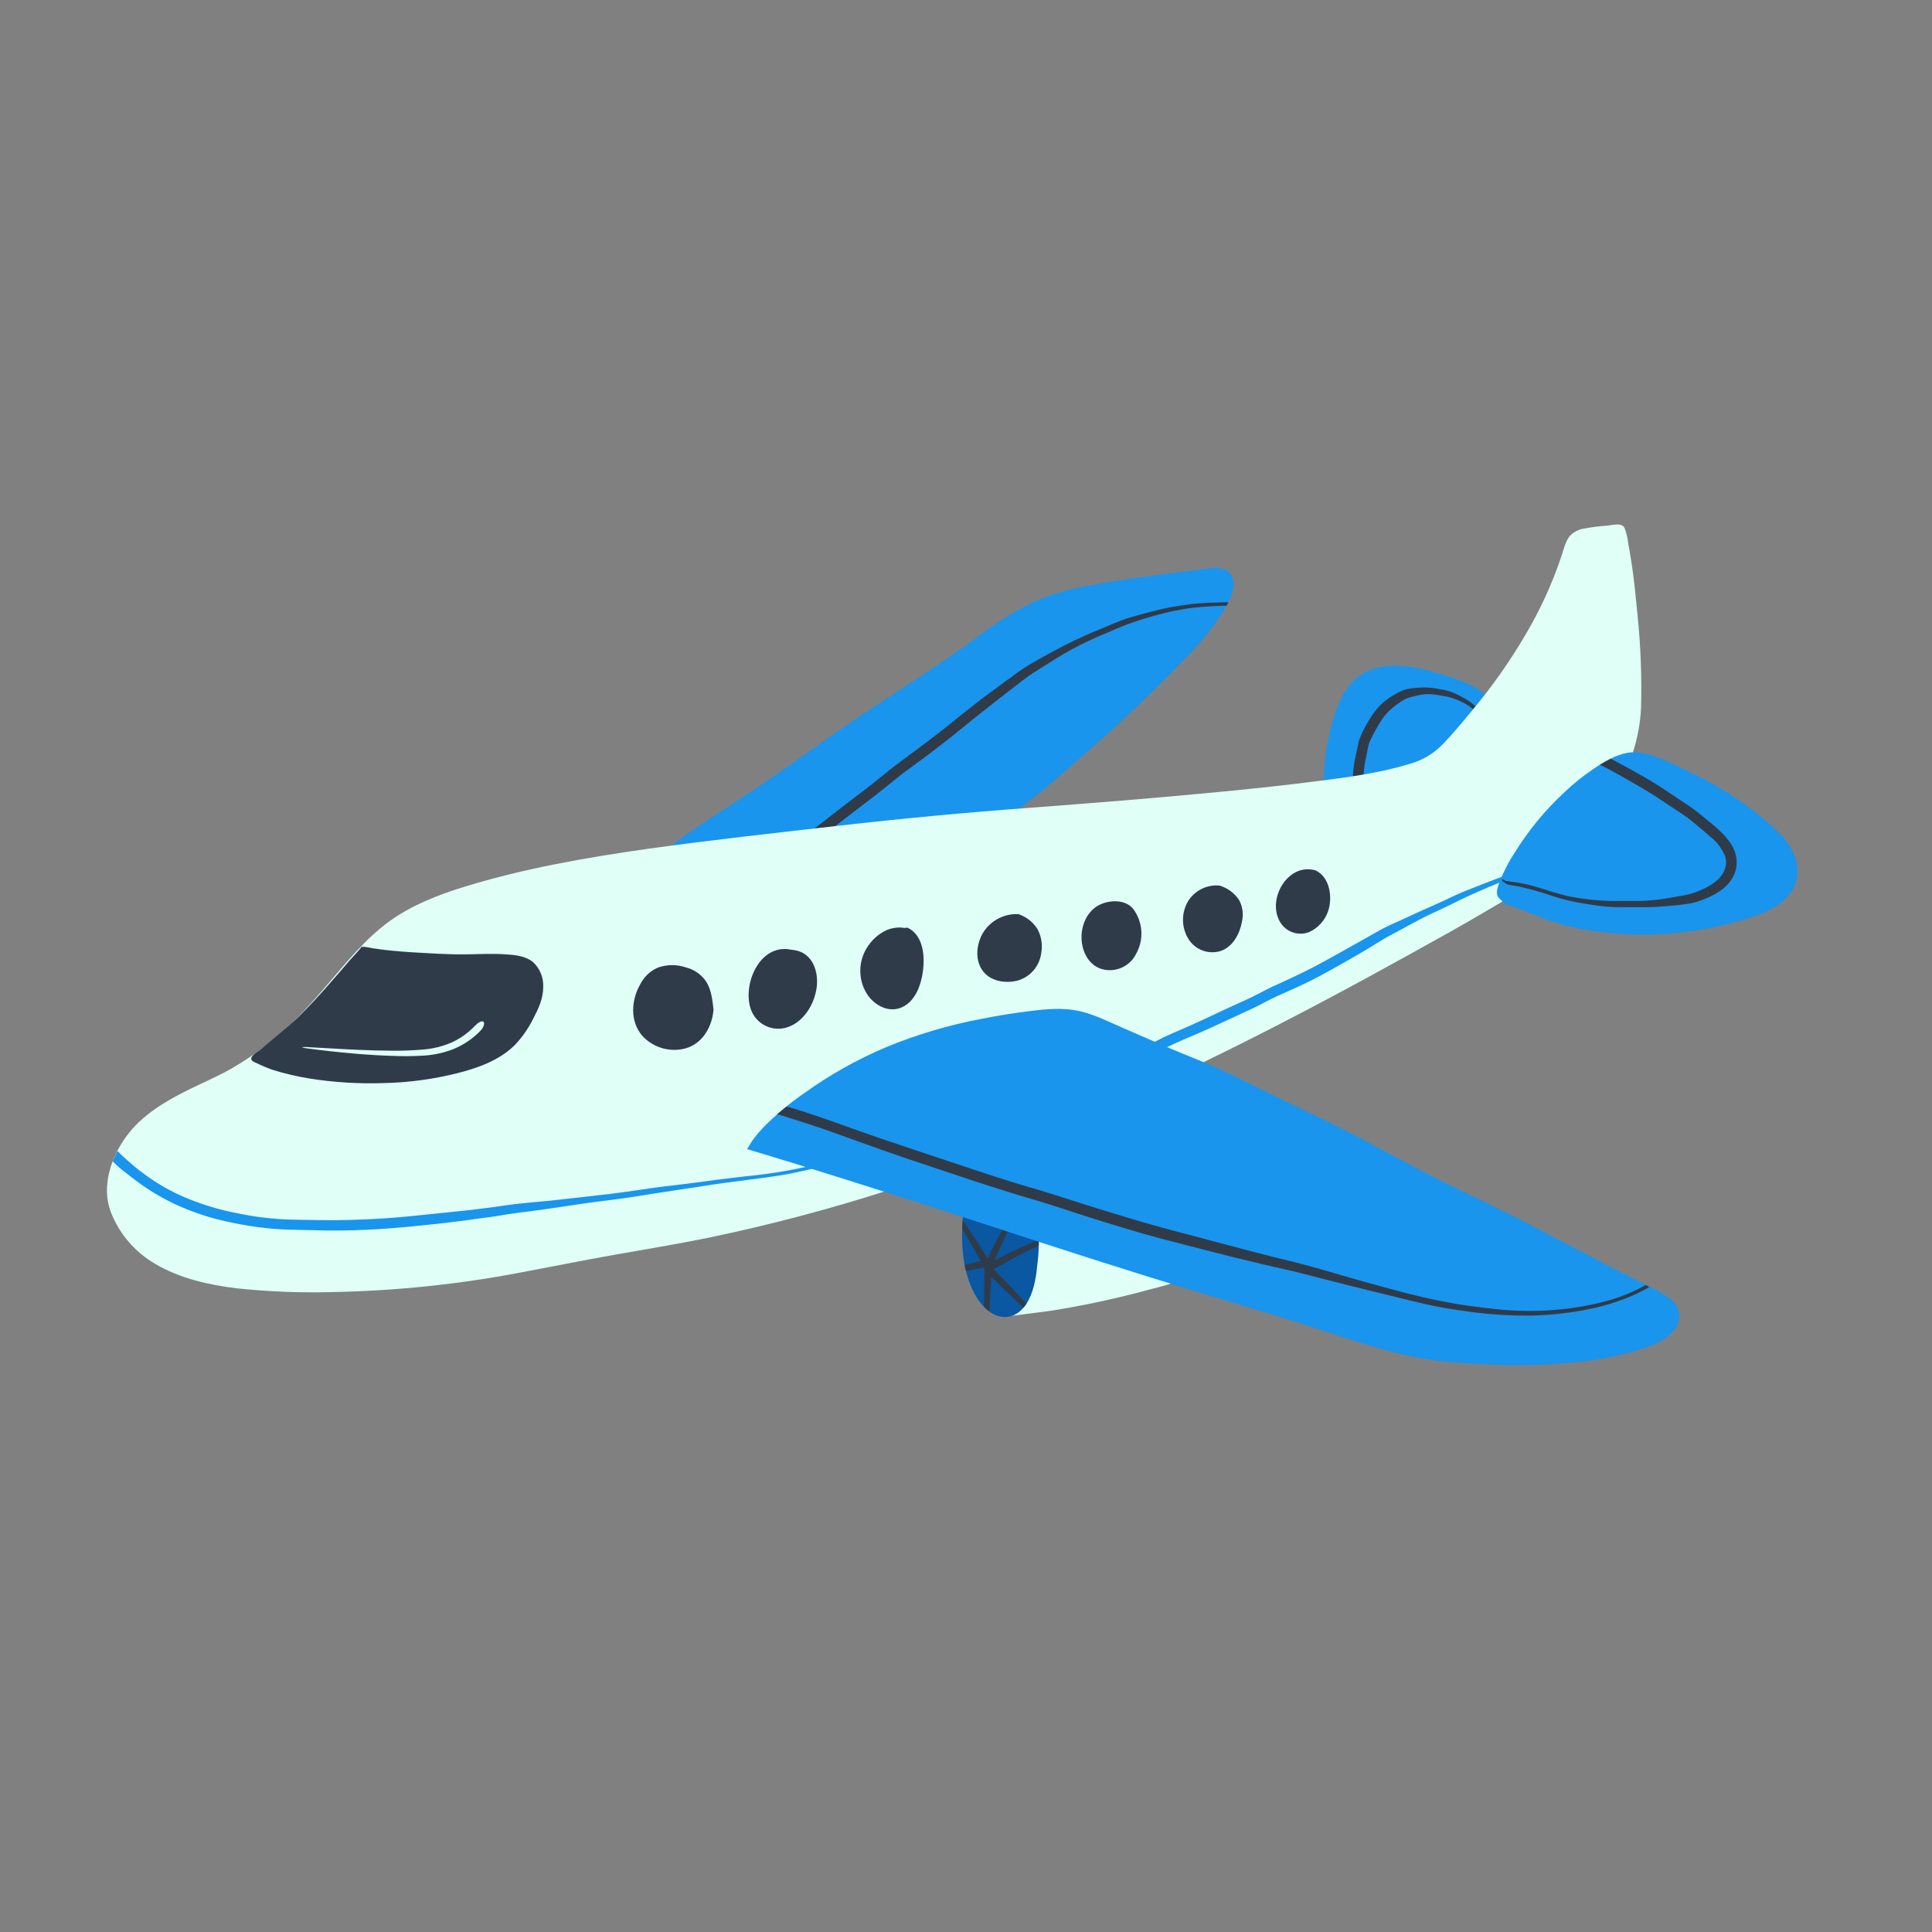 <svg xmlns="http://www.w3.org/2000/svg" xmlns:xlink="http://www.w3.org/1999/xlink" width="500" zoomAndPan="magnify" viewBox="0 0 375 375" height="500" preserveAspectRatio="xMidYMid meet" version="1.0"><rect x="0" y="0" width="375" height="375" fill="#808080" stroke="none"/><defs><clipPath id="539f7a303b"><path d="M 20 101.129 L 319 101.129 L 319 251 L 20 251 Z M 20 101.129 " clip-rule="nonzero"/></clipPath><clipPath id="54a4b2aaa4"><path d="M 145 146 L 348.895 146 L 348.895 265 L 145 265 Z M 145 146 " clip-rule="nonzero"/></clipPath></defs><path fill="#1995ed" d="M 286.406 149.938 C 282.801 151.766 278.711 152.625 274.75 153.289 C 270.789 153.949 266.738 154.297 262.711 154.688 C 261.316 154.82 259.266 155.422 258.004 154.605 C 256.742 153.789 256.906 152.109 256.926 150.883 C 257.066 147.125 257.664 143.445 258.727 139.84 C 259.59 136.742 260.941 133.422 263.598 131.383 C 268.023 127.93 274.402 129.234 279.34 130.742 C 282.211 131.617 285.242 132.574 287.66 134.348 C 288.34 134.832 288.949 135.391 289.492 136.02 C 289.781 136.332 290.023 136.672 290.227 137.043 C 290.34 137.352 290.406 137.672 290.426 138 C 290.68 138.746 290.988 139.465 291.352 140.164 C 291.668 141.016 291.844 141.891 291.875 142.801 C 291.91 146.148 289.203 148.527 286.406 149.938 Z M 126.578 170.387 C 128.906 170.512 131.234 170.512 133.562 170.387 C 143.102 169.93 152.574 168.715 162.086 167.949 C 166.754 167.574 171.438 167.422 176.102 166.898 C 180.277 166.426 184.395 165.652 188.039 163.469 C 190.023 162.273 191.926 160.938 193.859 159.656 C 195.793 158.375 197.605 157.137 199.398 155.777 C 203.035 153.016 206.438 149.953 209.883 146.945 C 216.809 140.938 223.477 134.652 229.801 128.051 C 232.641 125.266 235.141 122.207 237.305 118.871 C 238.434 117 240.254 113.895 239.008 111.695 C 238.109 110.09 236.137 110.105 234.543 110.316 C 232.242 110.633 229.941 110.93 227.641 111.207 C 222.887 111.773 218.16 112.48 213.445 113.285 C 209.07 114.02 204.77 114.945 200.711 116.789 C 196.656 118.766 192.852 121.148 189.301 123.926 C 181.871 129.418 174.012 134.23 166.34 139.383 C 158.668 144.535 151.121 150.234 143.273 155.312 C 139.348 157.852 135.387 160.34 131.645 163.152 C 129.84 164.512 128.008 165.844 126.262 167.281 C 125.766 167.684 124.859 168.266 125.094 169.023 C 125.145 169.188 125.832 170.129 125.98 169.762 " fill-opacity="1" fill-rule="evenodd"/><path fill="#303b4a" d="M 264.645 154.031 C 264.645 154.18 264.672 154.324 264.73 154.473 L 262.746 154.664 C 262.691 154.398 262.648 154.133 262.621 153.863 C 262.621 153.473 262.578 153.082 262.57 152.684 C 262.57 152.16 262.57 151.633 262.57 151.102 C 262.605 150.164 262.691 149.227 262.82 148.297 C 262.879 147.887 262.961 147.48 263.051 147.074 L 263.398 145.516 L 263.684 144.109 C 263.797 143.66 263.949 143.223 264.141 142.801 C 264.535 141.895 264.98 141.02 265.484 140.172 C 265.996 139.285 266.57 138.445 267.211 137.648 C 267.922 136.793 268.742 136.059 269.668 135.438 C 270.133 135.129 270.605 134.844 271.098 134.57 C 271.531 134.32 271.98 134.109 272.449 133.938 L 272.566 133.895 C 273.062 133.746 273.57 133.645 274.086 133.59 C 274.617 133.523 275.141 133.496 275.664 133.457 C 276.188 133.426 276.715 133.426 277.238 133.457 C 277.73 133.492 278.223 133.551 278.711 133.637 L 280.254 133.906 C 280.758 134 281.25 134.133 281.73 134.305 C 282.199 134.488 282.66 134.699 283.109 134.93 C 283.582 135.168 284.031 135.418 284.48 135.668 C 284.887 135.906 285.277 136.172 285.648 136.461 C 286.023 136.766 286.383 137.066 286.738 137.402 L 287.387 138.039 C 287.945 138.535 288.539 138.98 289.172 139.375 C 289.473 139.559 289.785 139.711 290.109 139.84 L 290.391 139.957 C 290.477 139.992 290.551 140.039 290.621 140.098 L 290.715 140.199 C 290.75 140.242 290.777 140.285 290.805 140.332 C 290.832 140.387 290.855 140.441 290.879 140.496 C 290.922 140.602 290.953 140.711 290.965 140.828 C 290.969 140.887 290.949 140.941 290.914 140.988 C 290.914 141.039 290.848 141.078 290.824 141.07 C 290.793 140.992 290.75 140.918 290.699 140.848 L 290.613 140.746 C 290.539 140.676 290.453 140.621 290.359 140.578 L 290.023 140.453 C 289.797 140.379 289.574 140.297 289.359 140.199 C 288.949 140.004 288.555 139.773 288.184 139.508 C 287.816 139.25 287.445 138.957 287.109 138.656 C 286.77 138.355 286.445 138.051 286.098 137.781 C 285.75 137.508 285.359 137.191 284.977 136.926 C 284.574 136.664 284.156 136.438 283.723 136.242 C 282.871 135.824 281.984 135.496 281.066 135.262 C 280.594 135.152 280.121 135.07 279.633 134.996 C 279.148 134.922 278.652 134.828 278.16 134.777 C 277.184 134.68 276.223 134.738 275.266 134.953 C 274.789 135.055 274.324 135.188 273.852 135.305 C 273.402 135.418 272.969 135.578 272.559 135.793 C 272.113 136.043 271.688 136.32 271.277 136.625 C 270.883 136.902 270.508 137.199 270.148 137.516 C 269.461 138.102 268.855 138.766 268.332 139.5 C 267.832 140.238 267.41 140.973 266.988 141.711 C 266.777 142.094 266.578 142.484 266.379 142.871 C 266.172 143.258 265.988 143.652 265.824 144.059 C 265.664 144.477 265.551 144.906 265.477 145.348 C 265.402 145.758 265.328 146.164 265.242 146.566 L 265.02 147.613 C 264.918 148.145 264.82 148.672 264.77 149.203 C 264.672 150.051 264.605 150.895 264.57 151.719 C 264.52 152.492 264.543 153.262 264.645 154.031 Z M 158.27 163.32 C 160.199 161.848 162.105 160.375 163.996 158.902 L 167.559 156.172 L 169.91 154.379 C 170.828 153.641 171.727 152.906 172.617 152.215 C 173.512 151.523 174.531 150.645 175.527 149.91 L 178.52 147.703 C 179.531 146.965 180.52 146.23 181.473 145.492 C 183.406 144.02 185.277 142.551 187.145 141.004 C 189.012 139.457 190.945 137.965 192.855 136.453 L 195.805 134.152 L 198.875 131.781 C 199.82 131.043 200.809 130.434 201.824 129.809 L 204.984 127.82 C 207.105 126.496 209.305 125.309 211.578 124.258 C 212.766 123.715 213.969 123.207 215.172 122.691 C 216.375 122.176 217.516 121.688 218.719 121.219 C 221.098 120.34 223.52 119.605 225.988 119.012 C 227.227 118.688 228.488 118.445 229.75 118.223 C 231.012 118 232.234 117.883 233.48 117.789 C 234.73 117.691 235.859 117.648 237.039 117.574 L 238.078 117.574 C 238.203 117.348 238.32 117.117 238.441 116.883 L 236.965 116.926 L 237.023 116.926 L 234.625 116.992 C 233.371 117.066 232.109 117.148 230.863 117.301 C 229.617 117.457 228.398 117.656 227.176 117.875 C 225.949 118.098 224.504 118.445 223.184 118.789 C 221.863 119.137 220.66 119.461 219.406 119.836 C 218.152 120.211 216.973 120.688 215.777 121.176 C 214.582 121.66 213.363 122.176 212.168 122.684 C 210.973 123.191 209.883 123.676 208.77 124.215 C 207.652 124.75 206.465 125.324 205.352 125.93 L 202.031 127.73 C 200.969 128.328 199.898 128.934 198.891 129.586 L 198.645 129.75 C 197.68 130.367 196.781 131.059 195.859 131.723 L 192.789 133.988 C 190.762 135.461 188.762 137.02 186.805 138.59 C 184.852 140.156 183.02 141.645 181.09 143.117 C 179.156 144.59 177.18 146.059 175.188 147.531 C 174.242 148.223 173.297 148.922 172.391 149.668 L 169.551 151.977 C 168.465 152.84 167.336 153.68 166.238 154.516 L 163.641 156.496 L 157.82 161.023 L 154.5 163.562 L 152.023 165.441 C 151.066 166.176 150.129 166.926 149.211 167.691 C 148.754 168.074 148.305 168.473 147.867 168.879 L 147.574 169.172 L 147.453 169.305 L 151.004 168.957 C 151.645 168.414 152.289 167.875 152.945 167.355 C 154.684 165.969 156.492 164.668 158.27 163.32 Z M 158.27 163.32 " fill-opacity="1" fill-rule="nonzero"/><path fill="#dffff7" d="M 229.445 243.777 C 229.328 245.207 229.285 246.832 228.504 248.078 C 228.059 248.73 227.457 249.148 226.688 249.336 C 225.656 249.645 224.602 249.895 223.559 250.184 C 221.48 250.758 219.383 251.285 217.281 251.785 C 213.07 252.781 208.828 253.648 204.547 254.324 C 202.41 254.656 200.262 254.887 198.113 255.172 C 197.297 255.289 196.25 255.512 195.461 255.172 C 194.73 254.691 194.258 254.027 194.051 253.176 C 193.453 251.332 193.039 249.449 192.812 247.523 C 192.449 245.316 192.168 243.152 191.918 240.965 C 191.668 238.781 191.477 236.691 191.297 234.547 C 191.219 233.555 191.164 232.562 191.113 231.566 C 190.973 230.664 191.082 229.793 191.438 228.953 C 192.176 227.703 193.961 227.48 195.262 227.262 C 197.473 226.906 199.688 226.648 201.898 226.461 C 206.844 226.031 211.793 225.84 216.75 225.84 C 218.906 225.84 221.055 225.902 223.207 226.023 C 224.621 226.105 226.387 226.023 227.449 227.137 C 228.508 228.246 228.648 229.969 228.855 231.398 C 229.145 233.422 229.352 235.445 229.477 237.484 C 229.621 239.582 229.609 241.68 229.445 243.777 Z M 229.445 243.777 " fill-opacity="1" fill-rule="evenodd"/><path fill="#0a57a2" d="M 201.398 244.984 C 201.16 247.465 200.824 250.043 199.672 252.293 C 198.758 254.09 197.156 255.645 195.023 255.629 C 192.891 255.613 191.121 254.09 189.969 252.414 C 187.418 248.73 186.695 243.926 186.746 239.508 C 186.746 236.801 187.004 233.953 188.148 231.465 C 188.605 230.32 189.344 229.402 190.363 228.711 C 191.578 228.082 192.875 227.812 194.242 227.902 C 195.262 227.863 196.23 228.059 197.152 228.496 C 198.074 228.934 198.84 229.562 199.449 230.375 C 200.75 232.281 201.074 234.793 201.391 237 C 201.715 239.66 201.715 242.324 201.398 244.984 Z M 201.398 244.984 " fill-opacity="1" fill-rule="evenodd"/><path fill="#303b4a" d="M 201.625 240.656 C 201.625 241.02 201.625 241.395 201.625 241.754 C 197.332 243.742 193.211 246.172 192.988 246.289 C 192.949 246.309 192.91 246.32 192.871 246.332 C 193.941 247.414 196.418 249.961 198.773 252.559 C 198.918 252.73 199.074 252.891 199.223 253.051 C 199.039 253.328 198.84 253.586 198.625 253.832 L 198.043 253.273 C 195.879 251.176 193.688 249.086 192.406 247.871 C 192.316 249.594 192.184 252.082 192.027 254.547 C 191.664 254.281 191.324 253.988 191.012 253.664 C 191.012 250.719 191.047 247.84 191.062 246.457 C 191.004 246.305 190.988 246.148 191.02 245.988 C 190.223 246.164 188.953 246.422 187.508 246.723 C 187.41 246.332 187.32 245.941 187.25 245.543 L 190.355 244.75 C 189.832 243.824 188.332 241.164 186.777 238.531 C 186.777 237.977 186.828 237.426 186.871 236.867 L 187.559 237.852 C 189.484 240.648 191.297 243.559 191.703 244.219 C 192.789 241.895 193.984 239.625 195.297 237.418 C 197.273 234.047 199.574 230.973 199.723 231.082 C 199.871 231.191 197.895 234.453 196.168 237.906 C 194.766 240.637 193.543 243.477 193.062 244.617 C 194.535 243.836 197.805 242.188 201.176 240.848 Z M 201.625 240.656 " fill-opacity="1" fill-rule="nonzero"/><g clip-path="url(#539f7a303b)"><path fill="#dffff7" d="M 318.52 137.551 C 318.246 143.375 316.234 149.012 313.453 154.105 C 310.801 158.848 307.418 162.992 303.301 166.543 C 298.875 170.289 294.141 173.598 289.102 176.465 C 283.934 179.559 278.602 182.465 273.312 185.402 C 262.543 191.379 251.684 197.18 240.66 202.691 C 229.637 208.203 218.652 213.352 207.395 218.066 C 196.137 222.785 184.668 227.098 173.016 230.84 C 161.371 234.602 149.555 237.734 137.57 240.23 C 131.477 241.48 125.332 242.484 119.199 243.566 C 113.07 244.648 107.094 245.867 101.035 246.996 C 88.922 249.301 76.703 250.566 64.371 250.793 C 58.207 250.957 52.059 250.711 45.93 250.059 C 40.508 249.402 34.949 248.156 30.199 245.359 C 28.184 244.203 26.422 242.742 24.918 240.973 C 23.41 239.203 22.25 237.23 21.434 235.055 C 19.68 230.184 21.555 224.672 24.461 220.645 C 27.508 216.426 32.133 213.727 36.715 211.457 C 39.383 210.141 42.137 208.977 44.734 207.512 C 47.246 206.074 49.652 204.473 51.941 202.699 C 56.367 199.277 60.16 195.082 63.789 190.82 C 67.418 186.559 70.973 182.207 75.48 178.895 C 79.855 175.723 84.934 173.723 90.098 172.133 C 101.68 168.57 113.645 166.473 125.625 164.77 C 137.93 163.047 150.289 161.703 162.637 160.289 C 174.988 158.875 187.477 157.711 199.953 156.785 C 212.426 155.855 224.887 154.855 237.332 153.648 C 243.551 153.047 249.766 152.383 255.961 151.582 C 261.863 150.844 267.766 150.027 273.461 148.32 C 276 147.629 278.191 146.344 280.031 144.461 C 282.082 142.336 283.965 140.047 285.848 137.766 C 289.578 133.305 292.922 128.57 295.879 123.566 C 298.875 118.559 301.297 113.289 303.137 107.758 C 303.531 106.52 303.875 105.062 304.688 104.039 C 305.496 103.203 306.48 102.711 307.641 102.566 C 309.102 102.297 310.578 102.109 312.066 102.016 C 313.074 101.926 314.742 101.359 315.32 102.473 C 315.703 103.484 315.949 104.535 316.055 105.613 C 316.352 107.086 316.566 108.559 316.793 109.98 C 317.23 113.035 317.531 116.094 317.82 119.164 C 318.461 125.277 318.695 131.406 318.52 137.551 Z M 318.52 137.551 " fill-opacity="1" fill-rule="evenodd"/></g><path fill="#303b4a" d="M 70.281 183.711 C 70.156 183.711 69.957 183.781 69.84 183.711 C 70.082 183.855 70.473 183.77 70.746 183.789 C 71.301 183.84 71.852 183.98 72.406 184.07 C 73.648 184.262 74.902 184.414 76.168 184.535 C 78.535 184.77 80.902 184.895 83.281 185.027 C 85.773 185.168 88.266 185.277 90.762 185.234 C 93.254 185.188 95.629 185.07 98.062 185.234 C 99.902 185.344 101.938 185.527 103.418 186.703 C 104.109 187.336 104.633 188.086 104.984 188.953 C 105.336 189.816 105.488 190.719 105.434 191.652 C 105.434 193.859 104.469 195.883 103.473 197.77 C 102.527 199.672 101.32 201.387 99.848 202.922 C 96.832 205.863 92.656 207.336 88.637 208.336 C 84.016 209.488 79.32 210.117 74.559 210.223 C 69.641 210.395 64.746 210.09 59.887 209.309 C 57.562 208.926 55.281 208.387 53.031 207.691 C 51.973 207.328 50.941 206.902 49.934 206.41 C 49.434 206.172 48.457 205.895 48.852 205.188 C 49.242 204.48 50.148 204.098 50.688 203.625 C 51.566 202.891 52.465 202.109 53.363 201.367 C 55.141 199.895 56.93 198.422 58.527 196.789 C 61.848 193.469 64.887 189.883 67.949 186.328 C 68.742 185.48 69.52 184.605 70.281 183.711 Z M 255.348 168.945 C 250.066 167.391 245.957 174.34 248.348 178.754 C 248.609 179.258 248.953 179.695 249.375 180.07 C 249.801 180.445 250.277 180.73 250.809 180.93 C 251.336 181.133 251.887 181.23 252.453 181.227 C 253.02 181.227 253.566 181.121 254.094 180.918 C 254.648 180.664 255.164 180.344 255.637 179.957 C 256.105 179.566 256.52 179.121 256.875 178.625 C 257.227 178.129 257.512 177.594 257.723 177.02 C 257.938 176.449 258.074 175.859 258.129 175.25 C 258.402 172.898 257.664 170.035 255.348 168.945 Z M 236.727 171.887 C 236.109 171.828 235.496 171.859 234.887 171.977 C 234.273 172.094 233.695 172.297 233.141 172.578 C 232.59 172.863 232.09 173.223 231.641 173.648 C 231.191 174.078 230.812 174.559 230.5 175.098 C 230.195 175.656 229.965 176.246 229.816 176.867 C 229.668 177.488 229.602 178.117 229.625 178.754 C 229.645 179.391 229.746 180.016 229.934 180.625 C 230.121 181.234 230.387 181.809 230.73 182.348 C 231.059 182.852 231.461 183.293 231.938 183.664 C 232.41 184.035 232.934 184.324 233.504 184.523 C 234.074 184.723 234.66 184.824 235.266 184.832 C 235.867 184.836 236.457 184.746 237.031 184.555 C 239.324 183.695 240.609 181.293 241.035 179.012 C 241.402 177.512 241.23 176.078 240.52 174.707 C 239.586 173.324 238.324 172.387 236.727 171.887 Z M 219.938 176.398 C 218.41 174.531 215.332 174.641 213.348 175.664 C 210.973 176.871 209.836 179.645 209.926 182.207 C 210.016 184.77 211.352 187.359 213.871 188.098 C 214.512 188.277 215.16 188.344 215.824 188.297 C 216.484 188.25 217.121 188.09 217.727 187.82 C 218.332 187.551 218.875 187.188 219.355 186.73 C 219.832 186.273 220.219 185.746 220.512 185.152 C 220.895 184.473 221.172 183.754 221.348 182.996 C 221.52 182.234 221.582 181.469 221.531 180.691 C 221.477 179.914 221.316 179.16 221.047 178.43 C 220.777 177.699 220.406 177.023 219.938 176.398 Z M 197.645 177.43 C 196.973 177.402 196.312 177.461 195.656 177.605 C 195.004 177.75 194.379 177.977 193.785 178.285 C 193.191 178.594 192.645 178.973 192.152 179.426 C 191.656 179.879 191.23 180.387 190.871 180.949 C 189.586 183.039 189.188 185.992 190.547 188.148 C 191.969 190.414 194.973 190.945 197.406 190.355 C 198.012 190.195 198.582 189.953 199.113 189.625 C 199.648 189.297 200.125 188.898 200.539 188.43 C 200.957 187.965 201.293 187.445 201.559 186.879 C 201.82 186.312 201.996 185.719 202.086 185.102 C 202.398 183.441 202.168 181.859 201.391 180.359 C 200.492 178.949 199.254 177.973 197.672 177.43 Z M 175.996 180.027 C 175.871 180.227 175.023 180.027 174.832 180.027 C 173.891 180 172.988 180.164 172.117 180.523 C 170.547 181.262 169.293 182.363 168.355 183.82 C 167.918 184.492 167.582 185.211 167.348 185.98 C 167.113 186.746 166.992 187.531 166.984 188.332 C 166.973 189.137 167.074 189.922 167.289 190.695 C 167.504 191.469 167.824 192.199 168.246 192.879 C 169.766 195.281 172.816 196.832 175.504 195.289 C 177.828 193.953 178.816 190.988 179.141 188.484 C 179.508 185.668 179.258 181.941 176.566 180.277 M 152.699 184.211 C 147.055 183.836 144.078 191.48 145.789 196.047 C 145.922 196.402 146.094 196.742 146.301 197.066 C 146.504 197.391 146.742 197.688 147.008 197.965 C 147.273 198.238 147.566 198.484 147.883 198.699 C 148.199 198.914 148.535 199.098 148.891 199.242 C 149.242 199.391 149.609 199.5 149.984 199.574 C 150.359 199.648 150.742 199.684 151.125 199.676 C 151.508 199.672 151.887 199.633 152.262 199.551 C 152.637 199.469 153 199.352 153.348 199.195 C 156.258 197.965 158.102 194.707 158.512 191.688 C 158.926 188.672 157.777 185.02 154.301 184.438 M 138.484 195.875 C 138.277 194.086 138.07 192.195 137.141 190.645 C 136.691 189.941 136.129 189.344 135.453 188.855 C 134.781 188.363 134.039 188.012 133.23 187.801 C 131.391 187.176 129.547 187.176 127.707 187.801 C 126.168 188.488 125.02 189.582 124.254 191.078 C 122.512 194.152 122.246 198.215 124.652 201.035 C 125.18 201.617 125.781 202.113 126.449 202.523 C 127.117 202.938 127.828 203.25 128.586 203.461 C 129.34 203.676 130.113 203.781 130.898 203.781 C 131.684 203.777 132.453 203.668 133.211 203.449 C 136.492 202.441 138.277 199.121 138.5 195.883 Z M 138.484 195.875 " fill-opacity="1" fill-rule="nonzero"/><g clip-path="url(#54a4b2aaa4)"><path fill="#1995ed" d="M 145.012 223.043 C 145.012 223.043 145.863 221.617 145.973 221.461 C 146.844 220.266 147.809 219.152 148.871 218.121 C 151.117 215.941 153.527 213.961 156.102 212.18 C 161.066 208.617 166.359 205.645 171.984 203.258 C 177.945 200.801 184.094 198.973 190.43 197.77 C 193.621 197.133 196.832 196.621 200.062 196.23 C 203.207 195.832 206.473 195.551 209.594 196.273 C 212.547 196.957 215.348 198.395 218.145 199.602 C 221.176 200.902 224.195 202.258 227.234 203.547 C 230.273 204.832 233.262 205.969 236.227 207.301 C 239.191 208.633 242.129 210.113 245.078 211.582 C 250.98 214.527 256.973 217.23 262.785 220.262 C 268.598 223.293 274.293 226.531 280.18 229.434 C 286.066 232.332 291.984 235.102 297.797 238.148 C 303.609 241.195 309.602 244.359 315.504 247.406 C 316.98 248.145 318.453 248.879 319.93 249.617 C 321.352 250.25 322.691 251.027 323.949 251.949 C 324.227 252.117 324.477 252.316 324.707 252.543 C 324.938 252.773 325.137 253.023 325.305 253.297 C 325.477 253.57 325.613 253.859 325.715 254.168 C 325.82 254.473 325.887 254.785 325.914 255.109 C 325.945 255.43 325.938 255.75 325.891 256.07 C 325.848 256.391 325.766 256.699 325.648 257 C 325.531 257.301 325.383 257.582 325.199 257.848 C 325.016 258.117 324.801 258.355 324.562 258.574 C 322.812 260.531 320.172 261.379 317.738 262.113 C 314.633 263.039 311.477 263.719 308.266 264.152 C 301.688 264.969 295.086 265.191 288.465 264.816 C 285.176 264.676 281.879 264.504 278.602 264.078 C 275.395 263.629 272.234 262.973 269.113 262.105 C 262.746 260.375 256.574 258.133 250.25 256.172 C 243.93 254.215 237.449 252.301 231.07 250.344 C 218.277 246.434 205.551 242.336 192.848 238.168 C 180.145 234.004 167.285 229.895 154.484 225.914 Z M 348.895 168.996 C 348.84 164.801 345.484 161.59 342.488 159.09 C 338.758 155.988 334.742 153.324 330.434 151.086 C 328.098 149.871 325.719 148.688 323.301 147.656 C 320.883 146.625 318.426 145.672 315.863 146.125 C 313.504 146.547 311.164 147.973 309.227 149.293 C 307.188 150.676 305.277 152.219 303.5 153.922 C 299.871 157.305 296.746 161.105 294.125 165.316 C 292.738 167.383 291.633 169.594 290.805 171.941 C 290.566 172.676 290.316 173.723 290.98 174.355 C 291.219 174.543 291.434 174.754 291.629 174.988 C 291.832 175.305 292.117 175.496 292.484 175.57 C 295.023 176.371 297.445 177.477 299.938 178.395 C 302.457 179.316 305.043 180.004 307.691 180.457 C 313.07 181.383 318.477 181.641 323.922 181.234 C 328.938 180.82 333.855 179.883 338.676 178.434 C 342.223 177.379 346.25 175.84 348.109 172.395 C 348.664 171.328 348.926 170.195 348.895 168.996 Z M 348.895 168.996 " fill-opacity="1" fill-rule="evenodd"/></g><path fill="#dffff7" d="M 58.582 203.266 C 59.07 203.203 59.562 203.203 60.055 203.266 L 63.98 203.48 C 67.227 203.672 71.559 203.922 75.918 203.938 C 78.047 203.969 80.176 203.891 82.297 203.699 C 84.141 203.539 85.91 203.094 87.609 202.367 C 88.824 201.824 89.938 201.125 90.953 200.27 C 91.387 199.906 91.801 199.52 92.191 199.105 C 92.812 198.469 93.488 198.07 93.816 198.305 C 94.141 198.539 93.926 199.379 93.23 200.094 C 92.801 200.551 92.336 200.973 91.844 201.359 C 90.719 202.27 89.488 203.004 88.156 203.566 C 86.316 204.305 84.41 204.742 82.43 204.879 C 80.262 205.02 78.09 205.039 75.918 204.938 C 71.492 204.797 67.184 204.387 63.945 204.023 C 62.328 203.84 60.992 203.68 60.047 203.547 C 59.547 203.508 59.059 203.418 58.582 203.266 Z M 58.582 203.266 " fill-opacity="1" fill-rule="nonzero"/><path fill="#1995ed" d="M 22.828 226.332 L 21.879 225.43 C 22.145 224.738 22.445 224.062 22.785 223.406 L 23.016 223.617 C 23.523 224.156 24.105 224.625 24.621 225.141 C 25.742 226.113 26.836 227.07 28.059 227.93 C 30.488 229.73 33.098 231.223 35.879 232.406 C 38.719 233.609 41.648 234.539 44.66 235.203 C 45.988 235.484 47.324 235.754 48.672 235.977 C 50.391 236.262 52.133 236.461 53.883 236.594 C 55.414 236.711 56.957 236.742 58.5 236.766 L 62.926 236.828 C 66.023 236.875 69.137 236.77 72.242 236.617 C 75.348 236.461 78.387 236.211 81.449 235.879 C 84.512 235.551 87.75 235.246 90.895 234.902 L 95.621 234.32 C 97.023 234.113 98.418 233.895 99.82 233.73 L 100.172 233.695 C 101.648 233.539 103.125 233.371 104.645 233.246 C 106.164 233.121 107.715 232.965 109.242 232.773 C 110.77 232.582 112.332 232.449 113.875 232.258 L 118.359 231.742 C 119.922 231.547 121.488 231.336 123.051 231.109 C 124.586 230.906 126.121 230.633 127.66 230.449 L 132.324 229.883 C 133.945 229.676 135.578 229.484 137.199 229.25 C 138.676 229.043 140.152 228.867 141.625 228.688 C 143.102 228.512 144.637 228.32 146.156 228.168 C 147.109 228.07 148.051 227.945 149.012 227.82 C 150.223 227.652 151.438 227.461 152.648 227.246 C 153.859 227.031 155.082 226.77 156.301 226.512 C 157.52 226.254 158.602 225.953 159.738 225.605 L 160.734 225.312 C 161.023 225.227 161.316 225.152 161.613 225.098 L 162.07 225.023 C 162.223 224.996 162.379 224.984 162.535 224.98 C 162.691 224.969 162.848 224.969 163.008 224.98 C 163.285 224.957 163.562 224.957 163.84 224.98 C 163.918 224.992 163.957 225.035 163.965 225.113 C 163.965 225.188 163.926 225.234 163.855 225.25 L 163.871 225.25 C 163.617 225.25 163.375 225.25 163.133 225.312 L 162.695 225.379 C 162.367 225.434 162.043 225.508 161.723 225.598 L 160.551 225.957 C 159.812 226.207 159.016 226.461 158.234 226.695 C 156.758 227.094 155.223 227.43 153.703 227.738 C 152.184 228.051 150.695 228.262 149.18 228.477 C 147.668 228.688 146.289 228.867 144.836 229.051 L 140.293 229.645 C 138.734 229.852 137.191 230.094 135.652 230.344 L 126.461 231.738 C 124.91 232 123.359 232.246 121.812 232.473 C 120.219 232.699 118.633 232.922 117.031 233.105 C 115.43 233.289 113.961 233.52 112.426 233.73 C 110.895 233.945 109.359 234.172 107.824 234.414 C 106.289 234.66 104.746 234.855 103.207 235.062 C 101.664 235.27 100.254 235.418 98.781 235.652 C 97.164 235.918 95.547 236.195 93.926 236.387 C 92.301 236.578 90.797 236.844 89.227 237.027 L 84.602 237.574 L 79.969 238.043 C 76.898 238.348 73.82 238.59 70.73 238.715 C 69.145 238.781 67.559 238.832 65.973 238.84 C 64.387 238.848 62.809 238.84 61.223 238.789 L 56.441 238.691 C 54.965 238.641 53.488 238.566 51.957 238.406 C 50.688 238.281 49.418 238.102 48.148 237.898 C 46.223 237.582 44.305 237.199 42.402 236.719 C 39.348 235.945 36.395 234.883 33.551 233.531 C 30.926 232.25 28.453 230.73 26.129 228.969 C 25.559 228.551 25.02 228.102 24.461 227.668 C 23.898 227.23 23.348 226.82 22.828 226.332 Z M 304.281 165.242 C 304.18 165.234 304.082 165.234 303.98 165.242 C 303.883 165.258 303.789 165.277 303.699 165.309 L 303.426 165.395 C 303.254 165.461 303.086 165.539 302.926 165.633 L 302.379 165.949 C 301.75 166.316 301.109 166.684 300.453 166.973 C 299.082 167.613 297.68 168.18 296.25 168.672 L 294.551 169.207 C 293.66 169.48 292.766 169.777 291.883 170.07 C 290.996 170.363 290.148 170.68 289.293 171.02 L 286.48 172.117 C 285.59 172.469 284.688 172.816 283.801 173.184 C 282.918 173.551 282.062 173.957 281.207 174.367 C 280.352 174.781 279.457 175.191 278.57 175.582 L 276.043 176.703 C 275.18 177.098 274.309 177.48 273.453 177.895 C 272.598 178.305 271.742 178.688 270.879 179.07 C 270.016 179.453 269.211 179.809 268.391 180.242 L 268.199 180.344 C 267.461 180.75 266.688 181.191 265.934 181.625 L 263.391 183.055 L 258.301 185.902 C 256.652 186.816 254.996 187.715 253.305 188.547 C 251.617 189.375 249.875 190.195 248.141 190.98 C 247.316 191.348 246.48 191.719 245.676 192.145 C 244.871 192.57 243.996 193.035 243.141 193.453 C 242.281 193.875 241.184 194.375 240.188 194.824 L 237.887 195.875 L 232.723 198.289 C 231.742 198.746 230.746 199.172 229.77 199.609 L 227.559 200.57 C 226.711 200.949 225.859 201.309 225.027 201.766 C 224.613 201.969 224.195 202.191 223.789 202.426 L 223.508 202.605 L 223.133 202.867 C 223.051 202.93 222.973 202.996 222.902 203.066 L 222.762 203.238 C 222.68 203.355 222.617 203.48 222.57 203.621 C 222.504 203.793 222.488 203.973 222.527 204.156 C 222.555 204.297 222.605 204.426 222.68 204.547 C 222.789 204.77 222.965 204.895 223.211 204.922 C 223.336 204.926 223.457 204.91 223.574 204.871 L 223.75 204.789 C 223.836 204.738 223.922 204.688 224.004 204.629 C 224.164 204.516 224.328 204.414 224.496 204.32 C 224.871 204.105 225.234 203.906 225.633 203.707 C 226.371 203.324 227.109 202.973 227.906 202.598 C 229.477 201.859 231.086 201.219 232.68 200.527 C 234.398 199.793 236.094 198.996 237.797 198.203 L 240.977 196.73 L 243.074 195.758 C 243.883 195.383 244.688 194.965 245.484 194.543 C 246.281 194.125 247.195 193.652 248.074 193.262 L 250.699 192.094 C 251.586 191.703 252.457 191.281 253.328 190.879 C 255.023 190.07 256.684 189.172 258.328 188.258 C 259.973 187.344 261.641 186.402 263.277 185.453 C 264.121 184.977 264.945 184.477 265.781 183.98 L 268.34 182.398 C 269.113 181.93 269.918 181.508 270.723 181.09 C 271.527 180.668 272.398 180.191 273.23 179.727 C 274.891 178.809 276.559 177.918 278.285 177.137 C 279.176 176.723 280.07 176.32 280.953 175.887 L 283.535 174.617 C 285.242 173.789 286.98 173.035 288.703 172.285 C 289.586 171.902 290.457 171.551 291.355 171.18 C 292.258 170.812 293.129 170.547 294.012 170.23 L 296.559 169.363 C 297.438 169.039 298.32 168.715 299.176 168.348 C 300.031 167.98 300.902 167.566 301.73 167.117 C 302.164 166.875 302.586 166.617 303.008 166.383 C 303.219 166.25 303.434 166.117 303.648 166 C 303.828 165.902 304.016 165.816 304.207 165.75 L 304.379 165.691 L 304.797 165.316 C 304.629 165.281 304.457 165.266 304.281 165.27 Z M 304.281 165.242 " fill-opacity="1" fill-rule="nonzero"/><path fill="#303b4a" d="M 151.012 216.332 L 150.871 216.266 C 151.461 215.75 152.066 215.25 152.672 214.793 C 152.879 214.844 153.082 214.887 153.277 214.945 L 153.941 215.133 C 154.871 215.41 155.797 215.711 156.723 216.016 C 158.574 216.625 160.41 217.25 162.254 217.914 L 167.012 219.605 C 169.152 220.344 171.285 221.121 173.43 221.816 C 177.207 223.102 181.008 224.359 184.801 225.613 L 189.824 227.285 C 191.969 228.02 194.117 228.695 196.277 229.375 C 198.176 229.969 200.078 230.523 201.988 231.082 C 203.898 231.641 205.617 232.223 207.434 232.797 C 211.223 234.027 215.039 235.195 218.852 236.344 C 222.668 237.492 226.422 238.551 230.23 239.523 L 241.98 242.645 L 247.883 244.16 C 249.645 244.59 251.41 245 253.164 245.473 L 253.605 245.59 C 255.461 246.105 257.297 246.621 259.148 247.164 C 261 247.707 262.941 248.281 264.844 248.797 L 270.574 250.375 C 272.426 250.859 274.266 251.336 276.129 251.773 C 277.996 252.207 280.027 252.609 281.98 252.965 C 283.934 253.316 285.848 253.566 287.773 253.805 C 289.695 254.039 291.668 254.254 293.621 254.363 C 295.578 254.473 297.715 254.473 299.754 254.398 C 301.613 254.273 303.477 254.133 305.328 253.855 C 307.219 253.586 309.09 253.223 310.945 252.766 C 312.094 252.449 313.27 252.148 314.395 251.727 C 316.141 251.102 317.816 250.332 319.43 249.418 L 319.887 249.652 L 320.164 249.793 L 319.996 249.895 C 318.277 250.879 316.484 251.703 314.617 252.367 C 312.859 253 311.066 253.52 309.238 253.93 C 307.344 254.352 305.43 254.672 303.5 254.895 C 301.531 255.148 299.555 255.262 297.598 255.348 C 293.668 255.41 289.754 255.191 285.855 254.688 C 283.887 254.441 281.918 254.145 279.953 253.797 C 277.945 253.422 275.953 252.98 273.961 252.492 L 262.438 249.66 L 256.648 248.188 C 254.809 247.707 252.957 247.207 251.137 246.781 L 245.02 245.375 L 239.117 243.949 C 235.273 242.992 231.445 241.977 227.617 241.004 C 223.789 240.031 220.027 238.949 216.27 237.785 C 214.344 237.191 212.414 236.617 210.496 235.984 L 204.777 234.121 C 202.859 233.496 200.926 232.93 199 232.363 C 197.195 231.824 195.395 231.27 193.602 230.699 L 189.027 229.227 L 182.078 226.902 C 178.348 225.68 174.641 224.422 170.953 223.125 L 160.703 219.445 C 159.043 218.863 157.379 218.324 155.711 217.773 L 153.156 216.965 L 151.992 216.598 C 151.801 216.543 151.602 216.5 151.41 216.434 Z M 314.832 150.727 C 316.309 151.551 317.781 152.414 319.258 153.281 C 320.172 153.824 321.074 154.398 321.965 154.98 L 323.715 156.152 C 324.395 156.613 325.094 157.051 325.781 157.512 C 326.465 157.977 327.254 158.484 327.949 159.031 C 328.641 159.574 329.312 160.141 329.984 160.715 C 330.656 161.289 331.355 161.832 331.984 162.406 C 333.266 163.43 334.219 164.695 334.848 166.207 C 335.09 166.988 335.09 167.77 334.848 168.555 C 334.582 169.379 334.129 170.082 333.488 170.668 C 332.82 171.281 332.082 171.801 331.277 172.219 C 330.426 172.664 329.547 173.035 328.633 173.332 C 327.828 173.59 327.008 173.781 326.172 173.906 L 323.535 174.359 C 321.781 174.66 320.012 174.836 318.234 174.883 L 315.473 174.883 C 314.574 174.883 313.68 174.883 312.781 174.883 C 311.004 174.836 309.238 174.695 307.477 174.465 C 306.59 174.359 305.707 174.207 304.828 174.039 C 303.949 173.867 303.133 173.625 302.289 173.406 C 301.449 173.184 300.688 172.934 299.898 172.668 C 299.109 172.402 298.238 172.184 297.406 171.934 C 296.574 171.684 295.719 171.52 294.859 171.359 C 294.418 171.277 293.961 171.227 293.512 171.168 C 293.281 171.168 293.062 171.102 292.832 171.055 C 292.629 171.043 292.43 171.012 292.234 170.961 C 292.156 170.934 292.078 170.898 292.008 170.859 C 291.879 170.793 291.758 170.719 291.645 170.637 C 291.609 170.637 291.562 170.637 291.543 170.734 C 291.512 170.789 291.512 170.844 291.543 170.902 C 291.652 171.031 291.777 171.145 291.918 171.242 C 291.988 171.305 292.066 171.359 292.145 171.41 C 292.223 171.457 292.301 171.504 292.383 171.543 L 292.625 171.645 C 292.785 171.703 292.945 171.75 293.113 171.777 L 293.695 171.879 C 294.359 171.977 295.016 172.102 295.672 172.262 C 297.031 172.586 298.383 172.961 299.73 173.383 L 301.309 173.898 C 302.137 174.184 302.984 174.414 303.832 174.633 C 304.68 174.855 305.516 175.031 306.371 175.191 C 307.227 175.355 308.242 175.496 309.18 175.648 C 310.117 175.805 310.988 175.898 311.895 175.98 C 312.805 176.062 313.695 176.09 314.602 176.082 L 317.355 176.082 C 318.234 176.082 319.109 176.082 319.988 176.082 C 320.867 176.082 321.797 176.012 322.695 175.945 L 325.383 175.707 C 326.266 175.613 327.094 175.531 328.008 175.371 L 328.23 175.324 C 329.117 175.129 329.984 174.859 330.824 174.516 C 331.832 174.129 332.781 173.637 333.68 173.043 C 334.684 172.402 335.512 171.582 336.16 170.586 C 336.844 169.496 337.152 168.309 337.082 167.023 C 336.996 165.883 336.641 164.832 336.02 163.871 C 335.484 163.039 334.859 162.277 334.145 161.59 C 333.484 160.938 332.793 160.32 332.074 159.734 L 330 158.043 C 329.336 157.504 328.656 156.984 327.957 156.504 L 325.742 155.031 L 323.219 153.355 C 322.562 152.922 321.914 152.477 321.234 152.074 C 319.723 151.141 318.172 150.262 316.617 149.402 L 313.969 147.965 L 312.641 147.273 C 311.902 147.637 311.211 148.012 310.531 148.453 L 310.664 148.512 C 312.086 149.172 313.453 149.953 314.832 150.727 Z M 314.832 150.727 " fill-opacity="1" fill-rule="nonzero"/></svg>